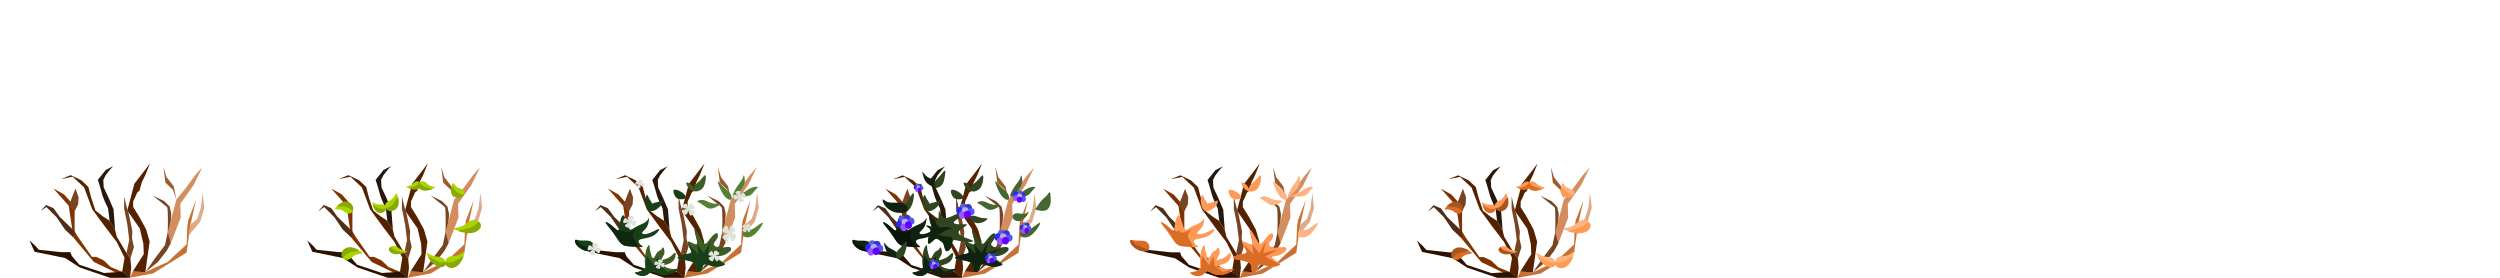 <svg xmlns="http://www.w3.org/2000/svg" width="2250" height="250" viewBox="0 0 2250 250"><path d="M117.026 249.92s-9.546-2.474-10.96-3.535c-1.414-1.06-21.567-10.607-21.567-10.607l-18.385-21.92-4.242-28.638-13.789-15.556 9.546 5.303 5.657 6.364 3.89 8.84v18.03l3.181 5.304 4.243 6.01 8.131 11.667h3.89l6.717 3.182 6.364 6.01 10.253 4.243z" fill="#803300"/><path d="M117.026 249.92l20.86-3.888 30.052-18.739 3.535-25.102 4.95-22.274-7.07 18.385-.708 5.303-.707 16.264-6.01 5.656-3.536 3.182-7.425 7.071-11.313 4.95-8.84 4.243-11.313-.707z" fill="#c87137"/><path d="M109.955 244.617l2.121-12.728-7.07-14.142-10.254-13.435-11.667-15.91-7.425-19.799-10.253-9.546-10.606 2.122 8.839-3.536 9.546 4.596 6.364 6.01 2.474 9.547 3.89 11.667 6.717 5.303 6.01 3.89 4.95 8.131 1.414 6.01 8.84 14.85 3.535 4.95.707 8.131-1.06 9.193z" fill="#520"/><path d="M130.815 244.97l8.839-12.727 8.838-11.667 2.475-11.668s.707-21.566-.707-22.627c-1.414-1.06-12.728-10.253-12.728-10.253l10.253 4.95 4.95 4.95 1.414 6.717-.707 9.9-.707 8.838.707 3.89.354 3.535-3.89 7.071-7.778 9.9zM67.175 190.17l3.182-6.364.354-6.364-2.829-7.778-6.01 15.556z" fill="#784421"/><path d="M66.114 213.858l-7.778-7.424-7.424-10.96-9.193-9.193-5.303 3.89 4.95-5.658 6.717 2.829 5.657 7.778L67.175 208.2z" fill="#502d16"/><path d="M98.641 198.655l-1.414-11.313s-3.889-7.071-5.657-13.789c-1.767-6.717-3.535-11.667-3.535-11.667l7.07-8.839 6.718-3.536-2.474 2.829-4.243 5.303-2.121 4.243.353 6.717 4.596 9.9 4.243 9.9 1.414 18.384z" fill="#28170b"/><path d="M153.796 218.808l8.839-22.981-.354-12.374 12.02-16.971 7.779-15.91-6.364 7.071-8.839 12.021-8.132 9.9-7.778 29.344z" fill="#d38d5f"/><path d="M119.501 244.264l9.9-15.557-.354-9.192-3.182-13.789-11.314-16.263 6.364-24.042 14.142-18.384-4.242 10.606-3.182 6.364-2.122 7.778s-2.12 1.061-2.474 2.475c-.354 1.414-3.182 7.071-3.182 7.071v4.95l5.303 8.485 6.364 11.668 3.182 10.96-3.89 27.577z" fill="#520"/><path d="M113.844 227.647l2.475-11.668-1.768-14.142-2.828-14.142v-10.96l2.121 8.839 2.122 7.071 3.181 15.556-.353 6.364 1.768 7.778-3.182 10.253z" fill="#784421"/><path d="M158.745 179.563l-3.182-8.838-6.717-6.364-1.768-14.142 2.829 9.192 6.364 8.132z" fill="#a05a2c"/><path d="M171.473 202.19l6.01-5.302 3.183-9.546 1.768-13.789 1.414 13.435-3.536 12.374-10.606 12.728z" fill="#deaa87"/><path d="M117.026 249.92l-17.324.354-27.93-9.546-13.082-8.485-27.577-5.657-4.596-10.253 4.95 4.596 3.535 3.89 20.152 2.12h8.132l1.414 3.536 6.718 7.778 22.274 7.425 16.263-1.06z" fill="#2b1100"/><path d="M367.026 249.92s-9.546-2.474-10.96-3.535c-1.415-1.06-21.567-10.607-21.567-10.607l-18.385-21.92-4.243-28.638-13.788-15.556 9.546 5.303 5.657 6.364 3.889 8.84v18.03l3.182 5.304 4.242 6.01 8.132 11.667h3.89l6.717 3.182 6.364 6.01 10.253 4.243z" fill="#803300"/><path d="M367.026 249.92l20.86-3.888 30.051-18.739 3.536-25.102 4.95-22.274-7.071 18.385-.708 5.303-.707 16.264-6.01 5.656-3.536 3.182-7.424 7.071-11.314 4.95-8.839 4.243-11.313-.707z" fill="#c87137"/><path d="M359.955 244.617l2.12-12.728-7.07-14.142-10.253-13.435-11.667-15.91-7.425-19.799-10.253-9.546-10.607 2.122 8.84-3.536 9.545 4.596 6.364 6.01 2.475 9.547 3.889 11.667 6.717 5.303 6.01 3.89 4.95 8.131 1.415 6.01 8.839 14.85 3.535 4.95.707 8.131-1.06 9.193z" fill="#520"/><path d="M380.814 244.97l8.84-12.727 8.838-11.667 2.475-11.668s.707-21.566-.707-22.627c-1.415-1.06-12.728-10.253-12.728-10.253l10.253 4.95 4.95 4.95 1.414 6.717-.707 9.9-.707 8.838.707 3.89.353 3.535-3.889 7.071-7.778 9.9z" fill="#784421"/><path d="M316.114 213.858l-7.778-7.424-7.425-10.96-9.192-9.193-5.303 3.89 4.95-5.658 6.717 2.829 5.657 7.778 13.435 13.081z" fill="#502d16"/><path d="M348.64 198.655l-1.413-11.313s-3.89-7.071-5.657-13.789c-1.768-6.717-3.536-11.667-3.536-11.667l7.071-8.839 6.718-3.536-2.475 2.829-4.243 5.303-2.121 4.243.354 6.717 4.596 9.9 4.242 9.9 1.415 18.384z" fill="#28170b"/><path d="M403.795 218.808l8.84-22.981-.354-12.374 12.02-16.971 7.778-15.91-6.363 7.071-8.84 12.021-8.131 9.9-7.778 29.344z" fill="#d38d5f"/><path d="M369.5 244.264l9.9-15.557-.354-9.192-3.181-13.789-11.314-16.263 6.364-24.042 14.142-18.384-4.243 10.606-3.182 6.364-2.121 7.778s-2.121 1.061-2.475 2.475c-.353 1.414-3.182 7.071-3.182 7.071v4.95l5.303 8.485 6.364 11.668 3.182 10.96-3.889 27.577z" fill="#520"/><path d="M363.844 227.647l2.475-11.668-1.768-14.142-2.829-14.142v-10.96l2.122 8.839 2.121 7.071 3.182 15.556-.354 6.364 1.768 7.778-3.182 10.253z" fill="#784421"/><path d="M408.745 179.563l-3.182-8.838-6.718-6.364-1.767-14.142 2.828 9.192 6.364 8.132z" fill="#a05a2c"/><path d="M421.473 202.19l6.01-5.302 3.182-9.546 1.768-13.789 1.414 13.435-3.535 12.374-10.607 12.728z" fill="#deaa87"/><path d="M367.026 249.92l-17.324.354-27.931-9.546-13.082-8.485-27.577-5.657-4.596-10.253 4.95 4.596 3.535 3.89 20.153 2.12h8.132l1.414 3.536 6.717 7.778 22.274 7.425 16.264-1.06z" fill="#2b1100"/><path d="M616.04 249.983s-9.546-2.475-10.96-3.536c-1.414-1.06-21.567-10.606-21.567-10.606l-18.384-21.92-4.243-28.638-13.789-15.557 9.546 5.304 5.657 6.363 3.89 8.84v18.03l3.181 5.304 4.243 6.01 8.132 11.668h3.889l6.717 3.181 6.364 6.01 10.253 4.244z" fill="#803300"/><path d="M616.04 249.983l20.86-3.89 30.052-18.738 3.536-25.102 4.95-22.274-7.072 18.385-.707 5.303-.707 16.264-6.01 5.657-3.536 3.182-7.425 7.07-11.313 4.95-8.84 4.243-11.313-.707z" fill="#c87137"/><path d="M608.97 244.68l2.12-12.728-7.07-14.143-10.254-13.435-11.667-15.91-7.424-19.798-10.254-9.546-10.606 2.12 8.839-3.535 9.546 4.597 6.364 6.01 2.475 9.546 3.889 11.667 6.717 5.304 6.01 3.889 4.95 8.131 1.414 6.01 8.84 14.85 3.535 4.95.707 8.131-1.06 9.193z" fill="#520"/><path d="M629.829 245.033l8.839-12.728 8.839-11.667 2.474-11.667s.708-21.567-.707-22.628c-1.414-1.06-12.728-10.253-12.728-10.253l10.253 4.95 4.95 4.95 1.414 6.717-.707 9.9-.707 8.839.707 3.889.354 3.535-3.89 7.071-7.777 9.9zM566.19 190.232l3.181-6.364.354-6.364-2.829-7.778-6.01 15.557z" fill="#784421"/><path d="M565.129 213.92l-7.779-7.424-7.424-10.96-9.193-9.193-5.303 3.89 4.95-5.658 6.717 2.829 5.657 7.778 13.435 13.082z" fill="#502d16"/><path d="M597.656 198.718l-1.415-11.314s-3.889-7.071-5.657-13.789c-1.767-6.717-3.535-11.667-3.535-11.667l7.071-8.839 6.717-3.535-2.474 2.828-4.243 5.303-2.121 4.243.353 6.718 4.596 9.9 4.243 9.899 1.414 18.384z" fill="#28170b"/><path d="M652.81 218.87l8.839-22.98-.354-12.375 12.02-16.97 7.78-15.91-6.365 7.07-8.839 12.021-8.131 9.9-7.779 29.345z" fill="#d38d5f"/><path d="M618.515 244.326l9.9-15.556-.354-9.193-3.182-13.788-11.314-16.264 6.364-24.041 14.143-18.385-4.243 10.606-3.182 6.364-2.121 7.779s-2.122 1.06-2.475 2.474c-.354 1.415-3.182 7.071-3.182 7.071v4.95l5.303 8.486 6.364 11.667 3.182 10.96-3.89 27.577z" fill="#520"/><path d="M612.858 227.709l2.475-11.667-1.768-14.142-2.828-14.143v-10.96l2.121 8.84 2.122 7.07 3.182 15.557-.354 6.363 1.768 7.779-3.182 10.253z" fill="#784421"/><path d="M657.76 179.626l-3.182-8.84-6.718-6.363-1.768-14.142 2.829 9.192 6.364 8.132z" fill="#a05a2c"/><path d="M670.488 202.253l6.01-5.303 3.182-9.546 1.768-13.789 1.414 13.435-3.536 12.375-10.606 12.728z" fill="#deaa87"/><path d="M616.04 249.983l-17.324.353-27.93-9.546-13.082-8.485-27.577-5.657-4.596-10.253 4.95 4.596 3.535 3.89 20.152 2.12h8.132l1.414 3.536 6.718 7.779 22.274 7.424 16.263-1.06z" fill="#2b1100"/><path d="M865.748 250.07s-9.546-2.475-10.96-3.536c-1.414-1.06-21.567-10.606-21.567-10.606l-18.384-21.92-4.243-28.638-13.789-15.557 9.546 5.304 5.657 6.364 3.89 8.838v18.032l3.181 5.303 4.243 6.01 8.132 11.668h3.889l6.717 3.182 6.364 6.01 10.253 4.243z" fill="#803300"/><path d="M865.748 250.07l20.86-3.89 30.052-18.738 3.536-25.102 4.95-22.274-7.072 18.385-.707 5.303-.707 16.264-6.01 5.657-3.536 3.182-7.425 7.07-11.313 4.95-8.84 4.243-11.313-.707z" fill="#c87137"/><path d="M858.677 244.767l2.122-12.728-7.072-14.142-10.253-13.436-11.667-15.91-7.424-19.798-10.254-9.546-10.606 2.121 8.839-3.536 9.546 4.597 6.364 6.01 2.474 9.546 3.89 11.667 6.717 5.304 6.01 3.889 4.95 8.131 1.414 6.01 8.84 14.85 3.535 4.95.707 8.131-1.06 9.193z" fill="#520"/><path d="M879.537 245.12l8.839-12.728 8.839-11.667 2.474-11.667s.708-21.567-.707-22.628c-1.414-1.06-12.728-10.253-12.728-10.253l10.253 4.95 4.95 4.95 1.414 6.717-.707 9.9-.707 8.839.707 3.889.354 3.535-3.89 7.071-7.777 9.9zM815.897 190.32l3.182-6.365.354-6.364-2.829-7.778-6.01 15.557z" fill="#784421"/><path d="M814.837 214.007l-7.779-7.424-7.424-10.96-9.193-9.193-5.303 3.89 4.95-5.658 6.717 2.829 5.657 7.778 13.435 13.082z" fill="#502d16"/><path d="M847.364 198.805l-1.415-11.314s-3.889-7.071-5.657-13.789c-1.767-6.717-3.535-11.667-3.535-11.667l7.071-8.839 6.717-3.535-2.474 2.828-4.243 5.303-2.121 4.243.353 6.718 4.596 9.9 4.243 9.899 1.414 18.384z" fill="#28170b"/><path d="M902.518 218.957l8.839-22.98-.354-12.375 12.02-16.97 7.78-15.91-6.365 7.07-8.839 12.021-8.131 9.9-7.779 29.345z" fill="#d38d5f"/><path d="M868.223 244.413l9.9-15.556-.354-9.193-3.182-13.788-11.314-16.264 6.364-24.041 14.143-18.385-4.243 10.606-3.182 6.364-2.121 7.779s-2.122 1.06-2.475 2.474c-.354 1.415-3.182 7.072-3.182 7.072v4.95l5.303 8.485 6.364 11.667 3.182 10.96-3.89 27.577z" fill="#520"/><path d="M862.566 227.796l2.475-11.667-1.768-14.142-2.828-14.143v-10.96l2.121 8.84 2.122 7.07 3.182 15.557-.354 6.364 1.768 7.778-3.182 10.253z" fill="#784421"/><path d="M907.468 179.713l-3.182-8.84-6.718-6.363-1.768-14.142 2.829 9.192 6.364 8.132z" fill="#a05a2c"/><path d="M920.196 202.34l6.01-5.303 3.182-9.546 1.768-13.789 1.414 13.435-3.536 12.375-10.606 12.728z" fill="#deaa87"/><path d="M865.748 250.07l-17.324.353-27.93-9.546-13.082-8.485-27.577-5.657-4.596-10.253 4.95 4.596 3.535 3.89 20.152 2.12h8.132l1.414 3.536 6.718 7.779 22.274 7.424 16.263-1.06z" fill="#2b1100"/><path d="M1115.748 250.07s-9.546-2.475-10.96-3.536c-1.414-1.06-21.567-10.606-21.567-10.606l-18.384-21.92-4.243-28.638-13.789-15.557 9.546 5.304 5.657 6.364 3.89 8.838v18.032l3.181 5.303 4.243 6.01 8.132 11.668h3.889l6.717 3.182 6.364 6.01 10.253 4.243z" fill="#803300"/><path d="M1115.748 250.07l20.86-3.89 30.052-18.738 3.535-25.102 4.95-22.274-7.07 18.385-.708 5.303-.707 16.264-6.01 5.657-3.536 3.182-7.425 7.07-11.313 4.95-8.84 4.243-11.313-.707z" fill="#c87137"/><path d="M1108.677 244.767l2.122-12.728-7.071-14.142-10.254-13.436-11.667-15.91-7.424-19.798-10.253-9.546-10.607 2.121 8.839-3.536 9.546 4.597 6.364 6.01 2.475 9.546 3.889 11.667 6.717 5.304 6.01 3.889 4.95 8.131 1.414 6.01 8.84 14.85 3.535 4.95.707 8.131-1.06 9.193z" fill="#520"/><path d="M1129.537 245.12l8.839-12.728 8.839-11.667 2.474-11.667s.707-21.567-.707-22.628c-1.414-1.06-12.728-10.253-12.728-10.253l10.253 4.95 4.95 4.95 1.414 6.717-.707 9.9-.707 8.839.707 3.889.354 3.535-3.89 7.071-7.777 9.9zM1065.897 190.32l3.182-6.365.354-6.364-2.829-7.778-6.01 15.557z" fill="#784421"/><path d="M1064.837 214.007l-7.779-7.424-7.424-10.96-9.193-9.193-5.303 3.89 4.95-5.658 6.717 2.829 5.657 7.778 13.435 13.082z" fill="#502d16"/><path d="M1097.363 198.805l-1.414-11.314s-3.889-7.071-5.657-13.789c-1.767-6.717-3.535-11.667-3.535-11.667l7.071-8.839 6.718-3.535-2.475 2.828-4.243 5.303-2.121 4.243.353 6.718 4.596 9.9 4.243 9.899 1.414 18.384z" fill="#28170b"/><path d="M1152.518 218.957l8.839-22.98-.354-12.375 12.02-16.97 7.78-15.91-6.365 7.07-8.839 12.021-8.131 9.9-7.779 29.345z" fill="#d38d5f"/><path d="M1118.223 244.413l9.9-15.556-.354-9.193-3.182-13.788-11.314-16.264 6.364-24.041 14.143-18.385-4.243 10.606-3.182 6.364-2.121 7.779s-2.122 1.06-2.475 2.474c-.354 1.415-3.182 7.072-3.182 7.072v4.95l5.303 8.485 6.364 11.667 3.182 10.96-3.89 27.577z" fill="#520"/><path d="M1112.566 227.796l2.475-11.667-1.768-14.142-2.828-14.143v-10.96l2.121 8.84 2.122 7.07 3.182 15.557-.354 6.364 1.768 7.778-3.182 10.253z" fill="#784421"/><path d="M1157.468 179.713l-3.182-8.84-6.718-6.363-1.768-14.142 2.829 9.192 6.364 8.132z" fill="#a05a2c"/><path d="M1170.196 202.34l6.01-5.303 3.182-9.546 1.768-13.789 1.414 13.435-3.536 12.375-10.606 12.728z" fill="#deaa87"/><path d="M1115.748 250.07l-17.324.353-27.93-9.546-13.082-8.485-27.577-5.657-4.596-10.253 4.95 4.596 3.535 3.89 20.152 2.12h8.132l1.414 3.536 6.718 7.779 22.274 7.424 16.263-1.06z" fill="#2b1100"/><path d="M1365.749 250.07s-9.546-2.475-10.96-3.536c-1.415-1.06-21.567-10.606-21.567-10.606l-18.385-21.92-4.243-28.638-13.788-15.557 9.546 5.304 5.657 6.364 3.889 8.838v18.032l3.182 5.303 4.242 6.01 8.132 11.668h3.89l6.717 3.182 6.364 6.01 10.253 4.243z" fill="#803300"/><path d="M1365.749 250.07l20.86-3.89 30.051-18.738 3.536-25.102 4.95-22.274-7.071 18.385-.707 5.303-.708 16.264-6.01 5.657-3.536 3.182-7.424 7.07-11.314 4.95-8.839 4.243-11.313-.707z" fill="#c87137"/><path d="M1358.678 244.767l2.12-12.728-7.07-14.142-10.253-13.436-11.667-15.91-7.425-19.798-10.253-9.546-10.607 2.121 8.84-3.536 9.545 4.597 6.364 6.01 2.475 9.546 3.889 11.667 6.718 5.304 6.01 3.889 4.95 8.131 1.414 6.01 8.839 14.85 3.535 4.95.707 8.131-1.06 9.193z" fill="#520"/><path d="M1379.537 245.12l8.84-12.728 8.838-11.667 2.475-11.667s.707-21.567-.707-22.628c-1.415-1.06-12.728-10.253-12.728-10.253l10.253 4.95 4.95 4.95 1.414 6.717-.707 9.9-.707 8.839.707 3.889.353 3.535-3.889 7.071-7.778 9.9zM1315.898 190.32l3.182-6.365.353-6.364-2.828-7.778-6.01 15.557z" fill="#784421"/><path d="M1314.837 214.007l-7.778-7.424-7.425-10.96-9.192-9.193-5.303 3.89 4.95-5.658 6.717 2.829 5.657 7.778 13.435 13.082z" fill="#502d16"/><path d="M1347.364 198.805l-1.414-11.314s-3.89-7.071-5.657-13.789c-1.768-6.717-3.536-11.667-3.536-11.667l7.071-8.839 6.718-3.535-2.475 2.828-4.243 5.303-2.121 4.243.354 6.718 4.596 9.9 4.242 9.899 1.415 18.384z" fill="#28170b"/><path d="M1402.518 218.957l8.84-22.98-.355-12.375 12.021-16.97 7.779-15.91-6.364 7.07-8.84 12.021-8.131 9.9-7.778 29.345z" fill="#d38d5f"/><path d="M1368.224 244.413l9.9-15.556-.355-9.193-3.181-13.788-11.314-16.264 6.364-24.041 14.142-18.385-4.243 10.606-3.182 6.364-2.121 7.779s-2.121 1.06-2.475 2.474c-.353 1.415-3.182 7.072-3.182 7.072v4.95l5.303 8.485 6.364 11.667 3.182 10.96-3.889 27.577z" fill="#520"/><path d="M1362.567 227.796l2.475-11.667-1.768-14.142-2.829-14.143v-10.96l2.122 8.84 2.121 7.07 3.182 15.557-.354 6.364 1.768 7.778-3.182 10.253z" fill="#784421"/><path d="M1407.468 179.713l-3.182-8.84-6.718-6.363-1.767-14.142 2.828 9.192 6.364 8.132z" fill="#a05a2c"/><path d="M1420.196 202.34l6.01-5.303 3.182-9.546 1.768-13.789 1.414 13.435-3.535 12.375-10.607 12.728z" fill="#deaa87"/><path d="M1365.749 250.07l-17.324.353-27.931-9.546-13.082-8.485-27.577-5.657-4.596-10.253 4.95 4.596 3.535 3.89 20.153 2.12h8.132l1.414 3.536 6.717 7.779 22.274 7.424 16.264-1.06z" fill="#2b1100"/><g><path d="M844.23 211.43c-.16.793-3.013-1.532-5.075-5.866-2.061-4.334-3.33-10.676-3.17-12.737.158-2.06 1.744.159 3.118 2.22 1.374 2.061 2.536 3.964 3.54 4.016 1.004.053 1.85-1.744 2.114-4.228.264-2.484-.053-5.655.423-5.179s1.744 4.598 3.964 5.972c2.22 1.373 5.39-.001 9.143-1.798 3.752-1.797 8.086-4.017 9.301-3.752 1.216.264-.687 3.013-3.17 5.126-2.484 2.114-5.55 3.594-6.025 4.704-.475 1.11 1.639 1.85 4.863 1.956 3.223.105 7.557-.423 7.028.58-.528 1.005-5.92 3.542-7.24 5.709-1.32 2.167 1.427 3.964 4.968 5.444s7.875 2.642 7.77 3.435c-.107.792-4.652 1.215-8.668.634-4.017-.581-7.505-2.166-9.038-1.426-1.533.74-1.11 3.805-2.062 6.236-.951 2.43-3.277 4.227-4.545 3.382-1.268-.845-1.48-4.333-2.378-6.342-.898-2.008-2.483-2.537-3.699-3.382-1.216-.845-2.061-2.008-3.753-1.004-1.692 1.003-4.228 4.174-5.497 4.228-1.268.053-1.268-3.012-.476-5.761.793-2.749 2.379-5.18 1.692-6.924-.686-1.744-3.646-2.8-3.699-3.33-.053-.528 2.801-.528 5.497 1.428 2.695 1.956 5.232 5.867 5.073 6.66z" fill="#2f4620"/><path d="M836.5 192.013c-.278-.057-.467.17-.517.814-.146 1.896.925 7.399 2.701 11.645-2.546-1.633-5.075-1.627-5.025-1.13.053.53 3.013 1.587 3.7 3.33.686 1.745-.9 4.176-1.692 6.925-.793 2.748-.794 5.814.474 5.761 1.269-.053 3.807-3.225 5.498-4.228 1.692-1.004 2.537.158 3.752 1.004 1.216.845 2.802 1.374 3.7 3.382.898 2.01 1.108 5.497 2.377 6.342 1.268.845 3.595-.952 4.546-3.383.77-1.965.64-4.343 1.373-5.574l-.634-3.304-12.524-2.167 8.084-4.494 5.074-1.267-5.074-1.586-6.658.635-3.172-3.489-.469-2.425c-.854-.583-1.814-2.11-2.912-3.756-.944-1.417-1.989-2.911-2.601-3.035z" fill="#102310"/><path d="M430.312 199.362c-1.644-1.355-4.672-1.709-7.182-.59-2.51 1.12-4.5 3.713-7.744 5.01-3.245 1.296-7.744 1.296-6.749 2.298.995 1.001 7.485 3.005 12.373 3.064 4.889.058 8.177-1.827 9.69-3.948 1.515-2.12 1.255-4.478-.388-5.834z" fill="#aad400"/><path d="M430.312 199.362c-1.544 2.686-4.026 4.522-8.213 5.788-3.154.953-7.262 1.59-9.668 2.85 2.58.887 6.482 1.775 9.715 1.814 4.888.058 8.177-1.827 9.691-3.948 1.514-2.12 1.255-4.478-.389-5.834-.325-.268-.717-.483-1.136-.67z" fill="#8a0"/><path d="M351.665 222.14c1.12-.865 3.182-1.09 4.892-.377 1.709.714 3.064 2.368 5.274 3.194 2.21.827 5.274.827 4.597 1.466-.678.639-5.098 1.916-8.428 1.953-3.33.038-5.569-1.164-6.6-2.517-1.031-1.352-.854-2.855.265-3.72z" fill="#aad400"/><path d="M351.665 222.14c1.052 1.712 2.742 2.883 5.594 3.69 2.148.608 4.946 1.014 6.585 1.817-1.758.566-4.415 1.132-6.617 1.157-3.33.037-5.57-1.165-6.6-2.517-1.032-1.353-.856-2.856.264-3.72.222-.172.488-.309.774-.428z" fill="#8a0"/><path d="M308.69 232.243c1.065 1.494 3.307 2.114 5.349 1.224 2.042-.89 3.883-3.291 6.503-4.291 2.62-1 6.02-.601 5.398-1.686-.621-1.084-5.264-3.653-8.95-4.145-3.685-.493-6.415 1.09-7.835 3.064s-1.531 4.34-.466 5.834z" fill="#aad400"/><path d="M308.69 232.243c1.516-2.533 3.63-4.138 6.958-5.024 2.507-.668 5.694-.937 7.676-1.974-1.835-1.112-4.667-2.341-7.104-2.667-3.686-.493-6.416 1.09-7.836 3.063-1.42 1.974-1.532 4.341-.466 5.835.21.296.479.545.771.767z" fill="#8a0"/><path d="M377.632 164.007c-.9-.864-2.556-1.09-3.93-.376-1.373.714-2.462 2.367-4.237 3.194-1.775.826-4.237.826-3.692 1.465.544.64 4.095 1.917 6.77 1.954 2.674.038 4.473-1.165 5.302-2.517.829-1.352.687-2.855-.213-3.72z" fill="#aad400"/><path d="M377.632 164.007c-.845 1.712-2.203 2.883-4.494 3.69-1.725.608-3.973 1.015-5.29 1.817 1.413.566 3.547 1.133 5.316 1.157 2.675.038 4.474-1.164 5.303-2.517.828-1.352.687-2.855-.213-3.72a2.637 2.637 0 00-.622-.427z" fill="#8a0"/><path d="M377.632 164.007c1.05-.987 2.984-1.245 4.587-.43 1.602.816 2.873 2.704 4.945 3.648s4.945.944 4.31 1.674c-.636.73-4.78 2.188-7.902 2.231-3.121.043-5.221-1.33-6.188-2.875-.967-1.544-.801-3.26.248-4.248z" fill="#aad400"/><path d="M377.632 164.007c.986 1.956 2.571 3.293 5.245 4.215 2.014.694 4.637 1.158 6.174 2.075-1.649.646-4.14 1.293-6.204 1.321-3.122.043-5.222-1.33-6.189-2.874-.967-1.545-.801-3.262.248-4.249a3.08 3.08 0 01.726-.488z" fill="#8a0"/><path d="M400.967 235.778c-.202-1.662-1.835-3.514-4.019-4.253-2.184-.738-4.918-.361-7.652-1.401s-5.469-3.496-5.453-2.387c.015 1.108 2.782 5.781 5.718 8.483 2.937 2.701 6.044 3.432 8.212 3.062 2.167-.37 3.396-1.841 3.194-3.504z" fill="#aad400"/><path d="M400.967 235.778c-2.518.673-5.106.354-8.395-1.218-2.478-1.183-5.35-3.066-7.552-3.67 1.047 1.91 2.896 4.541 4.838 6.328 2.936 2.701 6.044 3.433 8.211 3.063 2.168-.37 3.397-1.842 3.195-3.504a3.646 3.646 0 00-.297-.999z" fill="#8a0"/><path d="M400.967 235.778c-.09-1.92 1.333-4.023 3.56-4.817 2.229-.795 5.26-.281 8.028-1.41 2.767-1.128 5.272-3.899 5.461-2.614.19 1.285-1.938 6.624-4.615 9.674-2.678 3.05-5.907 3.81-8.324 3.32-2.416-.49-4.02-2.231-4.11-4.153z" fill="#aad400"/><path d="M400.967 235.778c2.851.85 5.595.554 8.865-1.176 2.463-1.302 5.223-3.404 7.496-4.042-.778 2.185-2.292 5.183-4.063 7.2-2.678 3.049-5.907 3.81-8.323 3.32-2.416-.49-4.02-2.23-4.111-4.152-.018-.38.04-.766.136-1.15z" fill="#8a0"/><path d="M347.227 187.342c.16-1.391-.779-2.795-2.367-3.194-1.59-.4-3.828.204-5.795-.394-1.966-.599-3.661-2.4-3.862-1.46-.2.94 1.094 4.62 2.902 6.61 1.807 1.988 4.129 2.286 5.918 1.746 1.788-.54 3.044-1.918 3.204-3.308z" fill="#aad400"/><path d="M347.227 187.342c-2.124.833-4.114.831-6.418-.161-1.736-.748-3.65-2.048-5.28-2.33.463 1.512 1.423 3.554 2.619 4.87 1.808 1.988 4.13 2.286 5.918 1.746 1.788-.54 3.045-1.917 3.204-3.308a2.694 2.694 0 00-.043-.817z" fill="#8a0"/><path d="M347.227 187.342c-1.085-1.389-.988-3.49.472-4.931 1.46-1.44 4.284-2.22 6.024-4.113 1.74-1.895 2.397-4.905 3.23-4.025.834.88 1.844 5.648 1.188 8.93-.656 3.284-2.978 5.081-5.272 5.642-2.293.561-4.558-.115-5.642-1.503z" fill="#aad400"/><path d="M347.227 187.342c2.849-.461 5.005-1.73 6.853-4.261 1.392-1.907 2.614-4.52 4.195-5.861.49 1.916.789 4.715.355 6.886-.657 3.283-2.979 5.082-5.272 5.643-2.293.56-4.558-.115-5.643-1.504a3.39 3.39 0 01-.488-.903z" fill="#8a0"/><path d="M417.541 175.13c1.025-1.312.856-3.115-.637-4.206-1.494-1.092-4.312-1.47-6.097-2.924-1.785-1.454-2.539-3.983-3.332-3.138-.794.846-1.627 5.066-.865 7.83.762 2.765 3.12 4.075 5.405 4.321 2.287.246 4.502-.573 5.526-1.884z" fill="#aad400"/><path d="M417.541 175.13c-2.832-.102-5.007-.973-6.921-2.966-1.442-1.5-2.74-3.628-4.35-4.621-.418 1.704-.616 4.15-.112 5.979.762 2.765 3.12 4.075 5.405 4.321 2.287.246 4.502-.572 5.527-1.883.202-.26.343-.542.451-.83z" fill="#8a0"/><path d="M317.175 190.17c-.658 1.606-2.474 2.507-4.376 1.897-1.903-.609-3.89-2.728-6.307-3.37-2.416-.642-5.261.192-4.914-.954.348-1.146 3.888-4.272 6.963-5.234 3.074-.963 5.684.237 7.238 1.991 1.555 1.754 2.054 4.064 1.396 5.67z" fill="#aad400"/><path d="M317.175 190.17c-1.732-2.29-3.818-3.592-6.822-4.03-2.263-.33-5.04-.18-6.916-.942 1.383-1.33 3.6-2.906 5.633-3.543 3.075-.963 5.685.237 7.24 1.991 1.554 1.754 2.053 4.065 1.395 5.67-.13.318-.318.598-.53.854z" fill="#8a0"/><path d="M627.176 219.576c1.002-1.12-.648-5.833-1.473-8.897-.825-3.065-.825-4.479 0-3.89.825.59 2.475 3.183 4.066 6.011 1.59 2.829 3.123 5.893 4.478 6.422 1.355.53 2.533-1.473 4.419-3.89 1.886-2.415 4.478-5.244 6.01-5.479 1.533-.235 2.004 2.122 1.002 4.302-1.001 2.18-3.476 4.183-3.299 5.774.177 1.591 3.006 2.77 5.893 2.887 2.887.118 5.833-.825 7.719-.589 1.886.237 2.71 1.651 1.473 3.36-1.238 1.707-4.538 3.71-7.484 4.477-2.945.766-5.538.295-5.243 1.18.294.883 3.476 3.122 5.539 4.478 2.062 1.355 3.005 1.826 1.65 2.65-1.356.825-5.01 2.004-8.722 1.533-3.712-.471-7.483-2.592-9.251-2.003-1.769.59-1.533 3.89-2.711 5.598-1.178 1.708-3.77 1.826-4.36.117-.59-1.708.824-5.244-2.652-7.307-3.476-2.062-11.844-2.651-13.847-3.771-2.004-1.12 2.356-2.77 5.774-3.536s5.893-.648 6.01-2.18c.119-1.53-2.12-4.713-3.064-6.834-.943-2.122-.59-3.183 1.415-2.475 2.004.707 5.657 3.182 6.658 2.062z" fill="#3d5d24"/><path d="M584.928 189.525c-1.296.118-2.593-2.12-3.3-4.537-.708-2.416-.825-5.008-.53-6.836.294-1.827 1-2.887 1.472-2.71.472.177.708 1.591 1.71 3.3 1.002 1.709 2.77 3.712 3.005 5.951.235 2.24-1.061 4.714-2.357 4.832z" fill="#183f18"/><path d="M584.928 189.525c1.083 1.05 3.668.281 5.84-1.058 2.172-1.34 3.93-3.25 4.83-4.876.901-1.626.945-2.966.41-3.178-.534-.212-1.646.704-3.63 1.28-1.985.577-4.842.815-6.478 2.366-1.637 1.552-2.055 4.417-.972 5.466zM534.016 224.88c-1.438 1.807-5.102 1.59-8.228.447-3.127-1.143-5.715-3.213-7.087-5.169-1.372-1.956-1.528-3.796-.797-4.264.732-.467 2.348.436 5.16.585 2.81.148 6.816-.457 9.21 1.155 2.394 1.612 3.18 5.44 1.742 7.247z" fill="#183f18"/><path d="M580.862 239.973c-.21-.979-.628-2.938-.551-5.981.076-3.044.647-7.17 1.525-9.8.877-2.63 2.06-3.763 2.513-3.632.453.13.176 1.522.49 3.635.313 2.113 1.216 4.947 1.683 6.737.468 1.789.5 2.534.92 2.348.421-.187 1.232-1.303 1.994-2.677.763-1.375 1.477-3.01 2.482-3.948 1.005-.938 2.3-1.18 3.16-2.036.858-.856 1.28-2.329 1.798-1.996.518.333 1.131 2.47 1.161 4.073.03 1.602-.522 2.67-1.251 3.931-.73 1.262-1.639 2.718-1.542 3.236.097.518 1.198.098 2.761-.434 1.563-.533 3.587-1.178 5.393-2.56 1.807-1.381 3.396-3.5 4.165-3.401.769.098.717 2.413.019 4.419-.699 2.006-2.045 3.704-4.417 4.923-2.373 1.22-5.773 1.96-6.89 2.436-1.118.477.047.689 2.03 1.258 1.982.569 4.782 1.495 7.193 1.635 2.412.14 4.436-.505 4.75-.108.316.397-1.078 1.837-3.321 3.032-2.244 1.195-5.337 2.146-8.202 2.305-2.865.158-5.503-.476-7.444-1.4-1.942-.926-3.187-2.141-4.264-2.021-1.077.12-1.986 1.576-3.54 2.723-1.556 1.147-3.758 1.986-6.291 1.627-2.533-.359-5.396-1.916-5.614-2.653-.218-.737 2.21-.653 4.234-1.298s3.644-2.02 4.455-2.707c.81-.687.81-.687.601-1.666z" fill="#3d5d24"/><path d="M657.76 179.626c-1.296.648-4.243-.767-6.836-4.597-2.593-3.83-4.832-10.075-4.89-11.607-.06-1.533 2.062 1.65 4.478 4.124 2.416 2.475 5.127 4.243 6.658 6.482 1.532 2.24 1.885 4.95.59 5.598zM660.018 176.719c-1.237.177-.216-2.554 1.001-4.92 1.218-2.368 2.632-4.372 3.988-6.198 1.355-1.827 2.651-3.477 3.358-5.068.708-1.59.825-3.122 1.18-2.65.353.471.942 2.946.765 5.361-.177 2.416-1.12 4.773-3.339 7.493-2.22 2.72-5.715 5.805-6.953 5.982z" fill="#558232"/><path d="M660.018 176.719c3.097-.937 6.194-1.874 8.803-3.285 2.609-1.41 4.73-3.296 7.205-4.357 2.476-1.06 5.304-1.296 5.834-.825.53.472-1.238 1.65-2.593 3.3-1.356 1.65-2.299 3.772-5.437 4.711-3.14.94-8.475.698-13.812.456M647.67 183.982c.06-.825-3.516-.373-6.54-1.03-3.026-.658-5.5-2.426-7.917-2.898-2.416-.472-4.773.353-5.42.884-.649.53.412.766 1.944 1.65 1.532.884 3.535 2.416 5.362 3.595 1.827 1.178 3.477 2.003 6.148 1.364 2.67-.638 6.364-2.74 6.423-3.565z" fill="#558232"/><path d="M624.526 171.848c-.471.824-2.593-.354-4.302-2.18-1.71-1.827-3.005-4.302-2.534-5.127.472-.826 2.711 0 4.42 1.826 1.708 1.827 2.887 4.656 2.416 5.48z" fill="#3d5d24"/><path d="M624.526 171.848c-1.12-1.002-.217-3.634 1-5.304 1.219-1.67 2.75-2.377 4.518-4.204 1.768-1.826 3.771-4.773 4.655-4.596.884.178.648 3.477 0 6.306-.648 2.828-1.709 5.185-3.81 6.677-2.101 1.493-5.243 2.122-6.363 1.12z" fill="#3d5d24"/><path d="M617.16 178.093c-.648 1.296-3.948 1.532-6.07 1.06-2.12-.47-3.064-1.648-3.948-3.416-.884-1.768-1.709-4.125-.589-4.832 1.12-.708 4.184.235 6.718 1.885s4.537 4.007 3.889 5.303z" fill="#183f18"/><path d="M668.72 212.153c-.93-1.344-.074-3.54.933-4.529 1.008-.988 2.164-.768 3.435-.628s2.657.2 5.436-1.549c2.779-1.748 6.952-5.305 7.794-5.03.84.275-1.65 4.382-4.079 7.364-2.428 2.982-4.793 4.839-7.333 5.522-2.54.683-5.256.193-6.186-1.15z" fill="#558232"/><path d="M562.241 221.082c-1.827-.53-3.359-1.59-5.009-3.712-1.65-2.121-3.418-5.303-6.01-8.78-2.593-3.477-6.01-7.248-6.305-8.367-.295-1.12 2.534.412 4.95 2.298 2.416 1.885 4.419 4.125 5.597 4.714 1.178.589 1.531-.472 1.767-2.004s.354-3.535.943-6.07c.59-2.533 1.65-5.597 2.77-5.42 1.12.177 2.298 3.595 3.24 6.659.944 3.064 1.65 5.774 2.888 6.245 1.237.47 3.005-1.297 5.775-2.77 2.77-1.473 6.541-2.652 8.662-4.42 2.12-1.766 2.592-4.123 2.651-3.298.06.825-.294 4.832-1.708 7.6-1.415 2.77-3.89 4.302-4.478 5.363-.589 1.06.707 1.65 2.475 1.59 1.767-.059 4.007-.766 6.717-2.062 2.71-1.297 5.892-3.182 6.187-2.357.294.825-2.299 4.36-6.246 6.246-3.948 1.886-9.25 2.121-11.313 3.183-2.063 1.061-.884 2.947.53 4.302 1.415 1.355 3.065 2.18 1.768 2.356-1.296.177-5.539-.295-8.721-.53-3.182-.236-5.303-.236-7.13-.766z" fill="#183f18"/><path d="M545.59 199.965c-.26-.016-.383.099-.31.378.295 1.12 3.712 4.89 6.305 8.368 2.592 3.476 4.361 6.66 6.012 8.78 1.538 1.979 2.976 3.027 4.644 3.59.303.059.588.123.895.18.758.143 1.524.274 2.289.409 1.214.109 2.603.172 4.31.298.909.068 1.905.156 2.893.24.533-.13.902-.355 1.027-.71.56-1.59-3.566-5.715-4.215-8.721-.648-3.006 2.18-4.89 2.77-5.539.59-.648-1.061-.059-3.065.707-2.003.766-4.359 1.709-5.773 1.238-1.414-.47-1.886-2.357-2.357-2.299-.472.06-.945 2.064-2.24 1.18-.397-.27-.89-.862-1.425-1.568-.257.846-.675 1.283-1.523.86-1.178-.59-3.182-2.828-5.598-4.714-1.812-1.414-3.854-2.63-4.638-2.677z" fill="#0f260f"/><path d="M582.098 230.073l-1.236 9.9c.21.98.209.98-.602 1.666-.81.687-2.43 2.06-4.455 2.705-2.023.646-4.452.562-4.234 1.3.218.736 3.08 2.295 5.613 2.654 2.533.358 4.736-.482 6.291-1.63 1.555-1.146 2.464-2.602 3.541-2.722 1.078-.12 2.322 1.097 4.264 2.022 1.941.924 4.58 1.559 7.445 1.4 2.865-.159 5.958-1.11 8.201-2.305 2.244-1.195 3.638-2.636 3.323-3.033-.083-.105-.3-.132-.596-.125l-8.816 2.664-7.424-5.656-1.06-8.487-3.891 8.133zM639.727 216.748l-6.01 10.961-6.54-8.133 1.238 9.194-9.715-9.952c.08.344.207.728.404 1.17.943 2.122 3.182 5.305 3.065 6.836-.118 1.532-2.594 1.414-6.012 2.18-3.418.766-7.777 2.415-5.774 3.535 2.004 1.12 10.37 1.709 13.846 3.772 3.476 2.062 2.063 5.598 2.652 7.306.59 1.709 3.184 1.591 4.362-.117s.942-5.008 2.71-5.598c1.769-.59 5.539 1.531 9.25 2.002 3.713.471 7.366-.706 8.721-1.53.323-.197.508-.373.586-.546l-13.49-6.937 12.022-6.719-13.79 3.537z" fill="#183f18"/><path d="M518.451 215.773c-.214.002-.403.03-.546.121-.732.468-.576 2.308.796 4.264 1.373 1.956 3.96 4.027 7.086 5.17 3.127 1.143 6.791 1.359 8.229-.447l-11.844-4.95z" fill="#0f260f"/><path d="M876.884 219.663c1.002-1.12-.648-5.833-1.473-8.897-.825-3.065-.825-4.479 0-3.89.825.59 2.475 3.183 4.066 6.011 1.59 2.829 3.123 5.893 4.478 6.422 1.355.53 2.533-1.473 4.419-3.89 1.886-2.415 4.478-5.244 6.01-5.479 1.533-.235 2.004 2.122 1.002 4.302-1.001 2.18-3.476 4.183-3.299 5.774.177 1.591 3.006 2.77 5.893 2.887 2.887.118 5.833-.825 7.719-.589 1.886.237 2.71 1.651 1.473 3.36-1.238 1.707-4.538 3.71-7.484 4.477-2.945.766-5.538.295-5.243 1.18.294.883 3.476 3.122 5.539 4.478 2.062 1.355 3.005 1.826 1.65 2.65-1.356.825-5.01 2.004-8.722 1.533-3.712-.471-7.483-2.592-9.251-2.003-1.769.59-1.533 3.89-2.711 5.598-1.178 1.708-3.77 1.826-4.36.117-.59-1.708.824-5.244-2.652-7.307-3.476-2.062-11.844-2.651-13.847-3.771-2.004-1.12 2.356-2.77 5.774-3.536s5.893-.648 6.01-2.18c.119-1.53-2.12-4.713-3.064-6.834-.943-2.122-.59-3.183 1.415-2.475 2.004.707 5.657 3.182 6.658 2.062zM834.636 189.612c-1.296.118-2.593-2.12-3.3-4.537-.708-2.416-.825-5.008-.53-6.836.294-1.827 1-2.887 1.472-2.71.472.177.708 1.591 1.71 3.3 1.002 1.709 2.77 3.712 3.005 5.951.235 2.24-1.061 4.714-2.357 4.832z" fill="#2f4620"/><path d="M834.636 189.612c1.083 1.05 3.668.281 5.84-1.058 2.172-1.339 3.93-3.25 4.83-4.876.901-1.626.945-2.966.41-3.178-.534-.212-1.646.704-3.63 1.28-1.985.577-4.842.815-6.478 2.366-1.637 1.552-2.055 4.417-.972 5.466z" fill="#2f4620"/><path d="M783.724 224.968c-1.438 1.806-5.102 1.589-8.228.446-3.127-1.143-5.715-3.213-7.087-5.169-1.372-1.956-1.528-3.796-.797-4.264.732-.467 2.348.436 5.16.585 2.81.148 6.816-.457 9.21 1.155 2.394 1.612 3.18 5.44 1.742 7.247z" fill="#102310"/><path d="M830.57 240.06c-.21-.979-.628-2.938-.551-5.981.076-3.044.647-7.17 1.525-9.8.877-2.63 2.06-3.763 2.513-3.632.453.13.176 1.522.49 3.635.313 2.113 1.216 4.947 1.683 6.737.468 1.789.5 2.534.92 2.348.421-.187 1.232-1.303 1.994-2.677.763-1.375 1.477-3.01 2.482-3.948 1.005-.938 2.3-1.18 3.16-2.036.858-.856 1.28-2.329 1.798-1.996.518.333 1.131 2.47 1.161 4.073.03 1.602-.522 2.67-1.251 3.932-.73 1.261-1.639 2.717-1.542 3.235.097.518 1.198.098 2.761-.434 1.563-.533 3.587-1.178 5.393-2.56 1.807-1.381 3.396-3.5 4.165-3.401.769.098.717 2.413.019 4.419-.699 2.006-2.045 3.704-4.417 4.923-2.373 1.22-5.773 1.96-6.89 2.436-1.118.477.047.689 2.03 1.258 1.982.569 4.782 1.495 7.193 1.635 2.412.14 4.436-.505 4.75-.108.316.398-1.078 1.837-3.321 3.032-2.244 1.195-5.337 2.146-8.202 2.305-2.865.158-5.503-.476-7.444-1.4-1.942-.925-3.187-2.141-4.264-2.021-1.077.12-1.986 1.576-3.54 2.723-1.556 1.147-3.758 1.986-6.291 1.627-2.533-.358-5.396-1.916-5.614-2.653-.218-.737 2.21-.653 4.234-1.298s3.644-2.02 4.455-2.707c.81-.687.81-.687.6-1.666z" fill="#2f4620"/><path d="M907.468 179.713c-1.296.648-4.243-.767-6.836-4.596-2.593-3.83-4.832-10.076-4.89-11.608-.06-1.532 2.062 1.65 4.478 4.124 2.416 2.475 5.127 4.243 6.658 6.482 1.532 2.24 1.885 4.95.59 5.598zM909.726 176.806c-1.237.177-.216-2.554 1.001-4.92 1.218-2.368 2.632-4.372 3.988-6.198 1.355-1.827 2.651-3.477 3.358-5.067.708-1.591.825-3.123 1.18-2.652.353.472.942 2.947.765 5.362-.177 2.416-1.12 4.773-3.339 7.493-2.22 2.72-5.715 5.805-6.953 5.982z" fill="#44662f"/><path d="M909.726 176.806c3.097-.937 6.194-1.874 8.803-3.285 2.609-1.41 4.73-3.296 7.205-4.357 2.476-1.06 5.304-1.296 5.834-.825.53.472-1.238 1.65-2.593 3.3-1.356 1.65-2.299 3.772-5.437 4.711-3.14.94-8.475.698-13.812.456M899.63 185.129c.06-.825-3.515-.374-6.54-1.031-3.025-.658-5.5-2.426-7.916-2.898-2.416-.472-4.773.353-5.42.884-.649.53.412.766 1.944 1.65 1.532.885 3.535 2.417 5.362 3.595 1.827 1.178 3.477 2.003 6.148 1.365 2.67-.639 6.364-2.74 6.423-3.565z" fill="#44662f"/><path d="M874.234 171.935c-.471.824-2.593-.354-4.302-2.18-1.71-1.827-3.005-4.302-2.534-5.127.472-.826 2.711 0 4.42 1.826 1.708 1.828 2.887 4.656 2.416 5.48z" fill="#2f4620"/><path d="M874.234 171.935c-1.12-1.002-.217-3.634 1-5.304 1.219-1.67 2.75-2.377 4.518-4.204 1.768-1.826 3.771-4.773 4.655-4.596.884.178.648 3.477 0 6.306-.648 2.828-1.709 5.185-3.81 6.677-2.101 1.493-5.243 2.122-6.363 1.12zM866.868 178.18c-.648 1.296-3.948 1.532-6.07 1.06-2.12-.47-3.064-1.648-3.948-3.416-.884-1.768-1.709-4.125-.589-4.832 1.12-.708 4.184.235 6.718 1.885s4.537 4.007 3.889 5.303z" fill="#2f4620"/><path d="M918.428 212.24c-.93-1.343-.074-3.54.933-4.529 1.008-.988 2.164-.768 3.435-.628s2.657.2 5.436-1.549c2.779-1.748 6.952-5.305 7.794-5.03.84.275-1.65 4.382-4.079 7.364-2.428 2.982-4.793 4.839-7.333 5.522-2.54.683-5.256.193-6.186-1.15z" fill="#44662f"/><path d="M811.95 221.169c-1.828-.53-3.36-1.59-5.01-3.712-1.65-2.121-3.418-5.303-6.01-8.78-2.593-3.477-6.01-7.248-6.305-8.367-.295-1.12 2.534.412 4.95 2.298 2.416 1.886 4.419 4.125 5.597 4.714 1.178.589 1.531-.472 1.767-2.004s.354-3.535.943-6.07c.59-2.533 1.65-5.597 2.77-5.42 1.12.177 2.298 3.595 3.24 6.659.944 3.064 1.65 5.774 2.888 6.245 1.237.471 3.005-1.297 5.775-2.77 2.77-1.473 6.541-2.652 8.662-4.42 2.12-1.766 2.592-4.123 2.651-3.298.06.825-.294 4.832-1.708 7.6-1.415 2.77-3.89 4.302-4.478 5.363-.589 1.06.707 1.65 2.475 1.59 1.767-.059 4.007-.766 6.717-2.062 2.71-1.297 5.892-3.182 6.187-2.357.294.825-2.299 4.36-6.246 6.246-3.948 1.886-9.25 2.121-11.313 3.183-2.063 1.061-.884 2.947.53 4.302 1.415 1.355 3.065 2.18 1.768 2.356-1.296.177-5.539-.295-8.721-.53-3.182-.236-5.303-.236-7.13-.766z" fill="#102310"/><path d="M795.299 200.052c-.262-.016-.384.099-.31.378.294 1.12 3.711 4.89 6.304 8.368 2.592 3.476 4.361 6.66 6.012 8.78 1.538 1.979 2.976 3.027 4.644 3.59.303.059.588.123.895.18.758.143 1.524.274 2.289.409 1.214.109 2.603.172 4.31.298.909.068 1.905.156 2.893.24.533-.13.902-.355 1.027-.71.56-1.59-3.566-5.715-4.215-8.721-.648-3.006 2.18-4.89 2.77-5.539.59-.648-1.061-.059-3.065.707-2.003.766-4.359 1.709-5.773 1.238-1.414-.47-1.886-2.357-2.358-2.299-.471.06-.944 2.064-2.24 1.18-.396-.27-.889-.862-1.424-1.568-.257.846-.675 1.283-1.523.86-1.178-.59-3.182-2.828-5.598-4.714-1.812-1.414-3.854-2.63-4.638-2.677z" fill="#0a150a"/><path d="M831.806 230.16l-1.236 9.9c.21.98.209.98-.602 1.666-.81.688-2.43 2.06-4.455 2.705-2.023.646-4.452.562-4.234 1.3.218.736 3.08 2.295 5.613 2.654 2.533.358 4.736-.482 6.291-1.63 1.555-1.146 2.464-2.602 3.541-2.722 1.078-.12 2.322 1.097 4.264 2.022 1.941.924 4.58 1.559 7.445 1.4 2.865-.159 5.958-1.11 8.201-2.305 2.244-1.195 3.638-2.636 3.323-3.033-.083-.105-.3-.132-.596-.125l-8.816 2.664L843.12 239l-1.06-8.486-3.891 8.132zM889.435 216.835l-6.01 10.961-6.54-8.133 1.238 9.194-9.715-9.952c.08.344.207.728.404 1.17.943 2.122 3.182 5.305 3.065 6.836-.118 1.532-2.594 1.414-6.012 2.18-3.418.766-7.777 2.415-5.774 3.535 2.004 1.12 10.37 1.709 13.846 3.772 3.476 2.062 2.063 5.598 2.652 7.306.59 1.709 3.184 1.591 4.362-.117s.942-5.008 2.71-5.598c1.769-.589 5.539 1.531 9.25 2.002 3.713.471 7.366-.706 8.721-1.53.323-.197.508-.373.586-.546l-13.49-6.937 12.022-6.719-13.79 3.537z" fill="#102310"/><path d="M768.16 215.86c-.215.002-.404.03-.547.121-.732.468-.576 2.308.796 4.264 1.373 1.956 3.96 4.027 7.086 5.17 3.127 1.143 6.791 1.359 8.229-.447l-11.844-4.95z" fill="#0a150a"/><path d="M1126.884 219.663c1.002-1.12-.648-5.833-1.473-8.897-.826-3.065-.826-4.479 0-3.89.825.59 2.475 3.183 4.066 6.011 1.591 2.829 3.123 5.893 4.478 6.422 1.355.53 2.533-1.473 4.419-3.89 1.886-2.415 4.478-5.244 6.01-5.479 1.533-.235 2.004 2.122 1.002 4.302-1.001 2.18-3.476 4.183-3.299 5.774.177 1.591 3.006 2.77 5.893 2.887 2.887.118 5.833-.825 7.719-.589 1.886.237 2.71 1.651 1.473 3.36-1.238 1.707-4.538 3.71-7.483 4.477-2.946.766-5.54.295-5.244 1.18.294.883 3.476 3.122 5.539 4.478 2.062 1.355 3.005 1.826 1.65 2.65-1.356.825-5.01 2.004-8.722 1.533-3.712-.471-7.483-2.592-9.251-2.003-1.769.59-1.533 3.89-2.711 5.598-1.178 1.708-3.77 1.826-4.36.117-.59-1.708.824-5.244-2.652-7.307-3.476-2.062-11.844-2.651-13.847-3.771-2.004-1.12 2.356-2.77 5.774-3.536s5.893-.648 6.01-2.18c.119-1.53-2.12-4.713-3.064-6.834-.943-2.122-.59-3.183 1.415-2.475 2.004.707 5.657 3.182 6.658 2.062zM1084.636 189.612c-1.296.118-2.593-2.12-3.3-4.537-.707-2.416-.825-5.008-.53-6.836.294-1.827 1-2.887 1.472-2.71.472.177.708 1.591 1.71 3.3 1.002 1.709 2.77 3.712 3.005 5.951.235 2.24-1.061 4.714-2.357 4.832z" fill="#f95"/><path d="M1084.636 189.612c1.083 1.05 3.668.281 5.84-1.058 2.172-1.339 3.93-3.25 4.83-4.876.901-1.626.945-2.966.41-3.178-.534-.212-1.646.704-3.63 1.28-1.985.577-4.842.815-6.478 2.366-1.637 1.552-2.055 4.417-.972 5.466z" fill="#f95"/><path d="M1033.724 224.968c-1.438 1.806-5.102 1.589-8.228.446-3.127-1.143-5.715-3.213-7.087-5.169-1.372-1.956-1.528-3.796-.797-4.264.732-.467 2.348.436 5.16.585 2.81.148 6.816-.457 9.21 1.155 2.394 1.612 3.18 5.44 1.742 7.247z" fill="#da6d25"/><path d="M1080.57 240.06c-.21-.979-.628-2.938-.551-5.981.076-3.044.647-7.17 1.524-9.8.878-2.63 2.06-3.763 2.514-3.632.453.13.176 1.522.49 3.635.313 2.113 1.216 4.947 1.683 6.737.467 1.789.499 2.534.92 2.348.42-.187 1.231-1.302 1.994-2.677.762-1.375 1.476-3.01 2.482-3.948 1.005-.938 2.3-1.18 3.159-2.036.858-.856 1.281-2.329 1.799-1.996.518.333 1.13 2.47 1.16 4.073.03 1.602-.521 2.67-1.251 3.932-.73 1.261-1.638 2.717-1.541 3.235.097.518 1.198.098 2.76-.434 1.563-.533 3.588-1.178 5.394-2.56 1.806-1.381 3.395-3.5 4.164-3.401.77.098.718 2.413.02 4.419-.7 2.006-2.045 3.704-4.418 4.923-2.372 1.22-5.773 1.96-6.89 2.436-1.117.477.048.689 2.03 1.258 1.983.569 4.782 1.495 7.194 1.635 2.411.14 4.436-.505 4.75-.108.315.398-1.079 1.837-3.322 3.032-2.243 1.195-5.336 2.146-8.201 2.305-2.865.158-5.503-.476-7.445-1.4-1.941-.925-3.186-2.141-4.263-2.021-1.078.12-1.986 1.576-3.541 2.723-1.555 1.147-3.758 1.986-6.29 1.627-2.533-.358-5.397-1.916-5.614-2.653-.218-.737 2.21-.653 4.234-1.298s3.644-2.02 4.454-2.707c.81-.687.811-.687.602-1.666z" fill="#f95"/><path d="M1157.468 179.713c-1.296.648-4.243-.767-6.836-4.596-2.593-3.83-4.832-10.076-4.89-11.608-.06-1.532 2.062 1.65 4.478 4.124 2.416 2.475 5.127 4.243 6.658 6.482 1.532 2.24 1.885 4.95.59 5.598zM1159.726 176.806c-1.237.177-.216-2.554 1.001-4.92 1.218-2.368 2.632-4.371 3.988-6.198 1.355-1.827 2.651-3.477 3.359-5.067.707-1.591.825-3.123 1.178-2.652.354.472.943 2.947.766 5.362-.177 2.416-1.12 4.773-3.339 7.493-2.22 2.72-5.715 5.805-6.953 5.982z" fill="#ffb380"/><path d="M1159.726 176.806c3.097-.937 6.194-1.874 8.803-3.285 2.609-1.41 4.73-3.296 7.205-4.357 2.476-1.06 5.304-1.296 5.834-.825.53.472-1.238 1.65-2.593 3.3-1.356 1.65-2.298 3.772-5.437 4.711-3.14.94-8.475.698-13.812.456M1153.834 180.989c.06-.825-3.516-.373-6.54-1.031-3.025-.658-5.5-2.426-7.916-2.897-2.417-.472-4.774.353-5.421.883-.648.53.412.766 1.944 1.65 1.532.885 3.536 2.417 5.363 3.595 1.826 1.179 3.476 2.004 6.147 1.365 2.671-.639 6.364-2.74 6.423-3.565z" fill="#ffb380"/><path d="M1124.234 171.935c-.471.824-2.593-.354-4.302-2.18-1.71-1.827-3.005-4.302-2.534-5.127.472-.826 2.711 0 4.42 1.826 1.708 1.828 2.887 4.656 2.416 5.48z" fill="#f95"/><path d="M1124.234 171.935c-1.12-1.002-.217-3.634 1-5.304 1.219-1.67 2.75-2.377 4.518-4.204 1.768-1.826 3.771-4.773 4.655-4.596.884.178.648 3.477 0 6.306-.648 2.828-1.709 5.185-3.81 6.677-2.1 1.493-5.243 2.122-6.363 1.12zM1116.868 178.18c-.648 1.296-3.948 1.532-6.07 1.06-2.12-.47-3.064-1.648-3.948-3.416-.884-1.768-1.709-4.125-.589-4.832 1.12-.708 4.184.235 6.718 1.885s4.537 4.007 3.889 5.303z" fill="#f95"/><path d="M1168.428 212.24c-.93-1.344-.073-3.54.933-4.529 1.008-.988 2.164-.768 3.435-.628s2.657.2 5.436-1.549c2.779-1.748 6.953-5.305 7.794-5.03.84.275-1.65 4.382-4.079 7.364-2.428 2.982-4.793 4.839-7.333 5.522-2.54.683-5.256.193-6.186-1.15z" fill="#ffb380"/><path d="M1061.95 221.169c-1.828-.53-3.36-1.59-5.01-3.712-1.65-2.121-3.418-5.303-6.01-8.78-2.593-3.477-6.01-7.248-6.305-8.367-.294-1.12 2.534.412 4.95 2.298 2.415 1.886 4.419 4.125 5.597 4.714 1.178.589 1.531-.472 1.767-2.004s.354-3.535.943-6.07c.59-2.533 1.65-5.597 2.77-5.42 1.12.177 2.298 3.595 3.241 6.659.943 3.064 1.65 5.774 2.887 6.245 1.237.471 3.005-1.297 5.775-2.77 2.77-1.473 6.541-2.652 8.662-4.42 2.12-1.766 2.592-4.123 2.651-3.298.06.825-.294 4.832-1.708 7.6-1.415 2.77-3.89 4.302-4.478 5.363-.589 1.06.707 1.65 2.475 1.59 1.767-.059 4.007-.766 6.717-2.062 2.71-1.297 5.892-3.182 6.187-2.357.294.825-2.299 4.36-6.246 6.246-3.948 1.886-9.25 2.121-11.313 3.183-2.063 1.061-.884 2.947.53 4.302 1.415 1.355 3.065 2.18 1.768 2.356-1.296.177-5.539-.295-8.721-.53-3.182-.236-5.303-.236-7.13-.766z" fill="#f95"/><path d="M1045.299 200.052c-.262-.016-.384.099-.31.378.294 1.12 3.711 4.89 6.304 8.368 2.593 3.476 4.361 6.66 6.012 8.78 1.538 1.979 2.976 3.027 4.644 3.59.303.059.588.123.895.18.759.143 1.524.274 2.289.409 1.215.109 2.603.172 4.31.298.909.068 1.905.156 2.893.24.534-.13.902-.355 1.027-.71.56-1.59-3.566-5.715-4.215-8.721-.648-3.006 2.18-4.89 2.77-5.539.59-.648-1.061-.059-3.065.707-2.003.766-4.359 1.709-5.773 1.238-1.414-.47-1.886-2.357-2.357-2.299-.472.06-.945 2.064-2.24 1.18-.397-.27-.89-.862-1.424-1.568-.258.846-.676 1.283-1.524.86-1.178-.59-3.182-2.828-5.598-4.714-1.811-1.414-3.854-2.63-4.638-2.677zM1081.806 230.16l-1.236 9.9c.21.98.209.98-.602 1.666-.81.688-2.43 2.06-4.455 2.705-2.023.646-4.452.562-4.234 1.3.218.736 3.08 2.295 5.613 2.654 2.533.358 4.736-.482 6.291-1.63 1.555-1.146 2.464-2.602 3.541-2.722 1.078-.12 2.322 1.097 4.264 2.022 1.941.924 4.58 1.559 7.445 1.4 2.865-.159 5.958-1.11 8.201-2.305 2.244-1.195 3.638-2.636 3.323-3.033-.083-.105-.299-.132-.596-.125l-8.816 2.664-7.424-5.656-1.06-8.486-3.891 8.132zM1139.435 216.835l-6.01 10.961-6.54-8.133 1.238 9.194-9.715-9.952c.08.344.207.728.404 1.17.943 2.122 3.182 5.305 3.065 6.836-.118 1.532-2.594 1.414-6.012 2.18-3.418.766-7.777 2.415-5.774 3.535 2.004 1.12 10.37 1.709 13.846 3.772 3.476 2.062 2.063 5.598 2.652 7.306.59 1.709 3.184 1.591 4.362-.117s.942-5.008 2.71-5.598c1.77-.589 5.539 1.531 9.25 2.002 3.713.471 7.366-.706 8.721-1.53.323-.197.508-.373.586-.546l-13.49-6.937 12.022-6.719-13.79 3.537z" fill="#da6d25"/><path d="M1018.16 215.86c-.215.002-.404.03-.547.121-.732.468-.576 2.308.796 4.264 1.373 1.956 3.96 4.027 7.086 5.17 3.127 1.143 6.791 1.359 8.229-.447l-11.844-4.95z" fill="#aa551d"/><path d="M1429.034 199.512c-1.643-1.356-4.672-1.71-7.182-.59-2.51 1.12-4.5 3.712-7.744 5.009-3.244 1.296-7.743 1.296-6.748 2.298.995 1.002 7.484 3.005 12.373 3.064 4.888.059 8.176-1.827 9.69-3.948 1.514-2.12 1.255-4.477-.389-5.833z" fill="#ffb380"/><path d="M1429.034 199.512c-1.544 2.685-4.026 4.521-8.213 5.787-3.153.953-7.261 1.59-9.667 2.85 2.58.887 6.482 1.775 9.714 1.814 4.889.059 8.178-1.827 9.692-3.947 1.514-2.121 1.255-4.479-.389-5.834-.326-.269-.717-.484-1.137-.67zM1350.388 222.289c1.12-.865 3.182-1.09 4.891-.376 1.71.714 3.065 2.367 5.275 3.194 2.21.826 5.274.826 4.596 1.465-.678.639-5.098 1.916-8.427 1.954-3.33.037-5.569-1.165-6.6-2.517-1.032-1.353-.855-2.856.265-3.72z" fill="#f95"/><path d="M1350.388 222.289c1.051 1.712 2.742 2.883 5.593 3.69 2.149.608 4.947 1.014 6.585 1.817-1.758.566-4.415 1.132-6.616 1.157-3.33.037-5.57-1.165-6.601-2.517-1.032-1.352-.855-2.856.264-3.72.222-.171.489-.309.775-.427z" fill="#aa551d"/><path d="M1307.412 232.392c1.065 1.494 3.308 2.115 5.35 1.224 2.042-.89 3.883-3.29 6.503-4.291 2.62-1 6.02-.6 5.398-1.685-.622-1.085-5.264-3.653-8.95-4.146-3.685-.493-6.415 1.09-7.835 3.064s-1.531 4.34-.466 5.834z" fill="#da6d25"/><path d="M1307.412 232.392c1.516-2.532 3.63-4.137 6.959-5.024 2.507-.667 5.694-.936 7.676-1.974-1.835-1.112-4.667-2.341-7.104-2.667-3.686-.493-6.417 1.09-7.837 3.064-1.42 1.973-1.531 4.34-.466 5.834.211.296.48.545.772.767z" fill="#aa551d"/><path d="M1376.355 164.156c-.9-.864-2.556-1.09-3.93-.376-1.373.715-2.462 2.368-4.237 3.194-1.775.827-4.237.827-3.693 1.466.545.638 4.096 1.916 6.77 1.953 2.675.038 4.474-1.164 5.303-2.517.828-1.352.686-2.855-.213-3.72z" fill="#f95"/><path d="M1376.355 164.156c-.845 1.713-2.203 2.884-4.494 3.69-1.726.608-3.974 1.015-5.29 1.818 1.412.566 3.547 1.132 5.316 1.157 2.674.037 4.474-1.165 5.303-2.517.828-1.353.686-2.856-.213-3.72a2.638 2.638 0 00-.622-.428z" fill="#da6d25"/><path d="M1376.355 164.156c1.05-.987 2.983-1.244 4.586-.429 1.603.815 2.874 2.704 4.945 3.648 2.072.943 4.945.943 4.31 1.673-.636.73-4.78 2.189-7.901 2.231-3.122.043-5.222-1.33-6.189-2.874-.967-1.545-.8-3.261.249-4.249z" fill="#f95"/><path d="M1376.355 164.156c.986 1.956 2.57 3.293 5.245 4.215 2.013.694 4.637 1.158 6.173 2.075-1.648.646-4.14 1.293-6.203 1.321-3.122.043-5.222-1.33-6.19-2.874-.966-1.545-.8-3.261.249-4.249.208-.195.458-.352.726-.488z" fill="#da6d25"/><path d="M1399.69 235.928c-.202-1.663-1.835-3.515-4.02-4.253-2.183-.739-4.917-.362-7.651-1.402-2.735-1.04-5.47-3.496-5.454-2.387.016 1.108 2.782 5.781 5.719 8.483 2.937 2.702 6.044 3.433 8.211 3.063 2.168-.37 3.396-1.842 3.194-3.504z" fill="#ffb380"/><path d="M1399.69 235.928c-2.518.672-5.107.353-8.396-1.218-2.477-1.184-5.35-3.067-7.552-3.67 1.047 1.91 2.896 4.54 4.838 6.327 2.937 2.702 6.044 3.433 8.212 3.063 2.167-.37 3.396-1.842 3.194-3.504a3.646 3.646 0 00-.297-.998z" fill="#f95"/><path d="M1399.69 235.928c-.092-1.922 1.332-4.024 3.56-4.818 2.228-.795 5.26-.281 8.027-1.41 2.768-1.128 5.273-3.898 5.462-2.614.189 1.285-1.938 6.625-4.616 9.674-2.678 3.05-5.907 3.81-8.323 3.32-2.416-.49-4.02-2.23-4.11-4.152z" fill="#ffb380"/><path d="M1399.69 235.928c2.85.85 5.595.553 8.864-1.176 2.463-1.303 5.223-3.405 7.497-4.042-.779 2.184-2.292 5.182-4.063 7.199-2.678 3.05-5.907 3.81-8.323 3.32-2.417-.49-4.02-2.23-4.111-4.152-.019-.38.04-.766.135-1.15zM1345.95 187.49c.159-1.39-.78-2.793-2.368-3.193-1.589-.4-3.828.204-5.794-.394-1.967-.598-3.662-2.4-3.862-1.46-.2.94 1.093 4.621 2.901 6.61 1.808 1.989 4.13 2.286 5.918 1.746 1.789-.54 3.045-1.917 3.204-3.308z" fill="#f95"/><path d="M1345.95 187.49c-2.125.834-4.114.833-6.419-.16-1.735-.747-3.65-2.047-5.279-2.33.463 1.513 1.423 3.554 2.618 4.87 1.808 1.989 4.13 2.286 5.918 1.747 1.789-.54 3.045-1.918 3.205-3.309.032-.275.01-.549-.043-.817z" fill="#da6d25"/><path d="M1345.95 187.49c-1.085-1.388-.989-3.49.472-4.93 1.46-1.44 4.284-2.219 6.024-4.113 1.74-1.894 2.397-4.904 3.23-4.025.834.88 1.844 5.648 1.188 8.931-.657 3.283-2.979 5.08-5.272 5.642-2.293.56-4.558-.115-5.643-1.504z" fill="#f95"/><path d="M1345.95 187.49c2.848-.46 5.004-1.729 6.852-4.26 1.392-1.907 2.615-4.52 4.196-5.86.49 1.915.788 4.715.354 6.886-.656 3.283-2.978 5.081-5.271 5.642-2.293.56-4.559-.115-5.643-1.504a3.39 3.39 0 01-.489-.903z" fill="#aa551d"/><path d="M1416.264 175.279c1.024-1.311.856-3.115-.638-4.206-1.493-1.092-4.311-1.47-6.097-2.924-1.785-1.454-2.538-3.983-3.332-3.138-.793.846-1.627 5.066-.865 7.83.762 2.765 3.12 4.075 5.406 4.321 2.286.246 4.502-.572 5.526-1.883z" fill="#ffb380"/><path d="M1416.264 175.279c-2.832-.102-5.008-.973-6.921-2.966-1.442-1.5-2.741-3.628-4.35-4.621-.419 1.704-.617 4.15-.113 5.98.762 2.764 3.12 4.075 5.406 4.32 2.286.246 4.502-.572 5.526-1.883.203-.26.344-.542.452-.83z" fill="#f95"/><path d="M1315.897 190.32c-.658 1.605-2.473 2.506-4.376 1.897-1.902-.61-3.89-2.729-6.306-3.37-2.416-.643-5.261.191-4.914-.955.348-1.146 3.888-4.271 6.962-5.234 3.075-.963 5.684.237 7.239 1.991 1.554 1.755 2.053 4.065 1.395 5.67z" fill="#da6d25"/><path d="M1315.897 190.32c-1.732-2.291-3.818-3.593-6.822-4.031-2.262-.33-5.04-.18-6.915-.942 1.382-1.33 3.6-2.906 5.633-3.543 3.075-.962 5.685.237 7.239 1.991 1.554 1.755 2.054 4.065 1.396 5.67-.13.319-.318.598-.53.854z" fill="#aa551d"/><path d="M911.357 195.976c-.599-1.593.523-3.186 2.206-3.773 1.682-.587 3.926-.168 5.683.084 1.757.251 3.028.335 4.187-.252 1.158-.587 2.205-1.845 2.317-1.425.112.42-.71 2.515-2.393 4.486-1.682 1.97-4.224 3.815-6.654 3.94-2.43.127-4.748-1.466-5.346-3.06zM932.57 187.137c1.019-1.565 3.056-4.698 4.888-6.76 1.832-2.063 3.459-3.056 4.696-4.463 1.236-1.407 2.083-3.228 2.61-2.984.527.245.736 2.556.852 4.941.116 2.385.14 4.844-.579 7.016-.718 2.173-2.177 4.06-4.549 4.647-2.371.588-5.654-.122-7.296-.476-1.64-.355-1.64-.355-.622-1.92z" fill="#44662f"/><path d="M842.06 168.753c-2.166-.212-5.76-2.009-7.874-4.122-2.115-2.114-2.749-4.545-3.33-6.554-.582-2.008-1.11-3.593-.634-3.33.476.265 1.955 2.38 3.488 3.7 1.533 1.32 3.119 1.85 5.127 3.012 2.008 1.163 4.44 2.96 5.284 4.545.845 1.586.105 2.96-2.06 2.749z" fill="#102310"/><path d="M842.06 168.753c-1.268-.793-1.163-3.54-.423-5.338s2.114-2.643 3.911-4.652c1.797-2.008 4.017-5.179 4.862-5.178.846 0 .317 3.17-.211 5.972-.529 2.801-1.057 5.232-2.642 7.029-1.586 1.796-4.228 2.959-5.497 2.167zM815.897 190.32c-1.215.053-1.744-2.273-1.744-3.7 0-1.428.529-1.956 2.061-4.493 1.533-2.537 4.07-7.082 5.285-8.086 1.216-1.003 1.11 1.533.793 4.017-.317 2.484-.846 4.915-2.061 7.346-1.216 2.43-3.118 4.862-4.334 4.915z" fill="#2f4620"/><path d="M815.897 190.32c-1.955 1.637-7.134 1.743-11.204.475-4.07-1.268-7.029-3.91-8.668-6.342-1.639-2.43-1.956-4.65-1.427-4.915.53-.264 1.903 1.427 4.176 2.22 2.273.792 5.444.686 8.35.633 2.907-.053 5.55-.053 7.505 1.533 1.955 1.587 3.223 4.758 1.268 6.395z" fill="#102310"/><path d="M872.826 196.332c-.423-1.533 1.162-2.484 3.277-2.272 2.114.211 4.757 1.585 7.24 2.06 2.484.476 4.81.053 5.232.529.423.476-1.057 1.85-3.118 2.907s-4.703 1.796-7.24 1.11c-2.537-.687-4.968-2.8-5.391-4.334z" fill="#2f4620"/><path d="M807.412 232.392c-2.166-.211-5.76-2.008-7.875-4.122-2.114-2.114-2.748-4.545-3.33-6.553-.58-2.008-1.11-3.594-.633-3.33.475.265 1.955 2.379 3.488 3.7 1.533 1.32 3.118 1.849 5.127 3.012 2.008 1.163 4.44 2.96 5.284 4.545.845 1.585.105 2.96-2.061 2.748z" fill="#102310"/><path d="M807.412 232.392c-1.269-.792-1.163-3.54-.423-5.338.74-1.797 2.114-2.643 3.911-4.651 1.797-2.008 4.016-5.18 4.862-5.179.846 0 .317 3.172-.211 5.973-.529 2.8-1.057 5.232-2.643 7.028-1.585 1.797-4.227 2.96-5.496 2.167z" fill="#2f4620"/><ellipse cx="867.151" cy="186.902" rx="3.437" ry="3.823" fill="#5f5fd3"/><ellipse cx="871.369" cy="187.471" rx="3.437" ry="3.904" fill="#3737c8"/><ellipse cx="863.636" cy="189.749" rx="2.89" ry="3.416" fill="#2a2aff"/><ellipse cx="868.713" cy="190.074" rx="3.281" ry="3.742" fill="#afafe9"/><ellipse cx="874.103" cy="190.481" rx="3.047" ry="3.172" fill="#55f"/><ellipse cx="865.901" cy="193.572" rx="2.968" ry="3.335" fill="#95f"/><ellipse cx="870.666" cy="193.003" rx="3.203" ry="3.416" fill="#60f"/><ellipse cx="784.985" cy="220.047" rx="3.437" ry="3.823" fill="#5f5fd3"/><ellipse cx="789.204" cy="220.617" rx="3.437" ry="3.904" fill="#3737c8"/><ellipse cx="781.47" cy="222.894" rx="2.89" ry="3.416" fill="#2a2aff"/><ellipse cx="786.548" cy="223.219" rx="3.281" ry="3.742" fill="#afafe9"/><ellipse cx="791.938" cy="223.626" rx="3.047" ry="3.172" fill="#55f"/><ellipse cx="783.735" cy="226.717" rx="2.968" ry="3.335" fill="#95f"/><ellipse cx="788.501" cy="226.148" rx="3.203" ry="3.416" fill="#60f"/><ellipse cx="901.362" cy="210.534" rx="3.437" ry="3.823" fill="#5f5fd3"/><ellipse cx="905.581" cy="211.103" rx="3.437" ry="3.904" fill="#3737c8"/><ellipse cx="897.847" cy="213.381" rx="2.89" ry="3.416" fill="#2a2aff"/><ellipse cx="902.925" cy="213.706" rx="3.281" ry="3.742" fill="#afafe9"/><ellipse cx="908.315" cy="214.113" rx="3.047" ry="3.172" fill="#55f"/><ellipse cx="900.112" cy="217.204" rx="2.968" ry="3.335" fill="#95f"/><ellipse cx="904.878" cy="216.635" rx="3.203" ry="3.416" fill="#60f"/><ellipse cx="702.047" cy="454.03" rx="3.437" ry="3.823" transform="rotate(-19.194)" fill="#5f5fd3"/><ellipse cx="706.265" cy="454.599" rx="3.437" ry="3.904" transform="rotate(-19.194)" fill="#3737c8"/><ellipse cx="698.531" cy="456.877" rx="2.89" ry="3.416" transform="rotate(-19.194)" fill="#2a2aff"/><ellipse cx="703.609" cy="457.202" rx="3.281" ry="3.742" transform="rotate(-19.194)" fill="#afafe9"/><ellipse cx="708.999" cy="457.609" rx="3.047" ry="3.172" transform="rotate(-19.194)" fill="#55f"/><ellipse cx="700.797" cy="460.7" rx="2.968" ry="3.335" transform="rotate(-19.194)" fill="#95f"/><ellipse cx="705.562" cy="460.131" rx="3.203" ry="3.416" transform="rotate(-19.194)" fill="#60f"/><ellipse cx="884.973" cy="-298.445" rx="2.706" ry="3.034" transform="rotate(29.384)" fill="#5f5fd3"/><ellipse cx="888.295" cy="-297.993" rx="2.706" ry="3.099" transform="rotate(29.384)" fill="#3737c8"/><ellipse cx="882.206" cy="-296.186" rx="2.276" ry="2.711" transform="rotate(29.384)" fill="#2a2aff"/><ellipse cx="886.204" cy="-295.928" rx="2.583" ry="2.97" transform="rotate(29.384)" fill="#afafe9"/><ellipse cx="890.448" cy="-295.605" rx="2.399" ry="2.518" transform="rotate(29.384)" fill="#55f"/><ellipse cx="883.989" cy="-293.152" rx="2.337" ry="2.647" transform="rotate(29.384)" fill="#95f"/><ellipse cx="887.741" cy="-293.604" rx="2.522" ry="2.711" transform="rotate(29.384)" fill="#60f"/><ellipse cx="921.841" cy="202.91" rx="2.175" ry="2.859" fill="#5f5fd3"/><ellipse cx="924.51" cy="203.336" rx="2.175" ry="2.92" fill="#3737c8"/><ellipse cx="919.617" cy="205.039" rx="1.829" ry="2.555" fill="#2a2aff"/><ellipse cx="922.83" cy="205.283" rx="2.076" ry="2.798" fill="#afafe9"/><ellipse cx="926.24" cy="205.587" rx="1.928" ry="2.372" fill="#55f"/><ellipse cx="921.05" cy="207.898" rx="1.878" ry="2.494" fill="#95f"/><ellipse cx="924.065" cy="207.472" rx="2.026" ry="2.555" fill="#60f"/><ellipse cx="890.572" cy="230.235" rx="2.241" ry="2.596" fill="#5f5fd3"/><ellipse cx="893.322" cy="230.622" rx="2.241" ry="2.651" fill="#3737c8"/><ellipse cx="888.28" cy="232.168" rx="1.885" ry="2.32" fill="#2a2aff"/><ellipse cx="891.591" cy="232.389" rx="2.139" ry="2.541" fill="#afafe9"/><ellipse cx="895.105" cy="232.666" rx="1.987" ry="2.154" fill="#55f"/><ellipse cx="889.757" cy="234.764" rx="1.936" ry="2.264" fill="#95f"/><ellipse cx="892.864" cy="234.378" rx="2.088" ry="2.32" fill="#60f"/><ellipse cx="839.657" cy="235.89" rx="1.975" ry="2.42" fill="#5f5fd3"/><ellipse cx="842.081" cy="236.251" rx="1.975" ry="2.472" fill="#3737c8"/><ellipse cx="837.637" cy="237.693" rx="1.661" ry="2.163" fill="#2a2aff"/><ellipse cx="840.555" cy="237.899" rx="1.886" ry="2.369" fill="#afafe9"/><ellipse cx="843.653" cy="238.156" rx="1.751" ry="2.008" fill="#55f"/><ellipse cx="838.939" cy="240.113" rx="1.706" ry="2.111" fill="#95f"/><ellipse cx="841.677" cy="239.753" rx="1.841" ry="2.163" fill="#60f"/><ellipse cx="825.774" cy="167.24" rx="1.843" ry="2.07" fill="#5f5fd3"/><ellipse cx="828.035" cy="167.548" rx="1.843" ry="2.114" fill="#3737c8"/><ellipse cx="823.889" cy="168.781" rx="1.549" ry="1.85" fill="#2a2aff"/><ellipse cx="826.611" cy="168.957" rx="1.759" ry="2.026" fill="#afafe9"/><ellipse cx="829.501" cy="169.178" rx="1.633" ry="1.717" fill="#55f"/><ellipse cx="825.104" cy="170.851" rx="1.591" ry="1.805" fill="#95f"/><ellipse cx="827.658" cy="170.543" rx="1.717" ry="1.85" fill="#60f"/><path d="M619.321 187.28c.059-3.7 1.48-4.369 3.438-3.453 1.95.917 3.368 3.49 1.705 4.025-1.672.537-4.012.647-4.012.647s6.603.844 4.552 2.951c-2.047 2.11-2.854 3.664-4.172 1.853-1.317-1.81-1.241-4.256-1.241-4.256s-1.09 5.833-3.572 3.966c-2.195-1.64-2.792-3.002-2.249-3.732.532-.731 4.761-1.202 4.761-1.202s-4.991-.545-4.722-2.014c.266-1.484 3.434-3.83 4.369-2.287.94 1.545 1.151 3.5 1.151 3.5zM575.372 164.884c-1.205-2.147-.616-2.986.805-3.08 1.422-.095 3.092.933 2.321 1.776-.775.84-2.071 1.648-2.071 1.648s4.048-1.618 3.583.25c-.461 1.866-.4 3.015-1.761 2.396-1.361-.624-2.132-2.056-2.132-2.056s1.327 3.703-.71 3.424c-1.803-.246-2.597-.84-2.537-1.433.06-.59 2.317-2.207 2.317-2.207s-3.027 1.274-3.367.34c-.34-.937.68-3.3 1.73-2.706 1.051.59 1.822 1.648 1.822 1.648zM533.985 223.289c-1.715-3.075-.879-4.288 1.144-4.418 2.022-.13 4.395 1.343 3.29 2.542-1.095 1.209-2.944 2.365-2.944 2.365s5.76-2.317 5.102.36c-.659 2.676-.572 4.33-2.504 3.434-1.935-.892-3.031-2.945-3.031-2.945s1.888 5.31-1.014 4.911c-2.563-.355-3.694-1.204-3.607-2.053.086-.849 3.3-3.17 3.3-3.17s-4.31 1.832-4.794.49c-.485-1.343.97-4.73 2.464-3.881 1.494.849 2.594 2.365 2.594 2.365zM565.989 198.805c-1.715-3.075-.88-4.287 1.143-4.417 2.022-.13 4.396 1.342 3.291 2.542-1.095 1.208-2.945 2.365-2.945 2.365s5.76-2.317 5.102.36c-.658 2.676-.572 4.33-2.503 3.433-1.936-.892-3.032-2.944-3.032-2.944s1.889 5.31-1.013 4.91c-2.564-.354-3.694-1.203-3.608-2.052.087-.849 3.3-3.17 3.3-3.17s-4.309 1.832-4.794.49c-.485-1.343.97-4.73 2.464-3.881 1.495.849 2.595 2.364 2.595 2.364zM592.965 237.014c-1.343-2.408-.689-3.358.896-3.46 1.584-.102 3.443 1.052 2.578 1.991-.858.947-2.307 1.853-2.307 1.853s4.512-1.815 3.997.281c-.516 2.097-.448 3.393-1.961 2.69-1.517-.698-2.375-2.306-2.375-2.306s1.48 4.159-.794 3.847c-2.008-.278-2.894-.943-2.826-1.608.068-.665 2.585-2.484 2.585-2.484s-3.375 1.435-3.755.384c-.38-1.052.76-3.705 1.93-3.04s2.032 1.852 2.032 1.852zM642.405 229.38c-.344-3.349.788-4.171 2.53-3.622 1.741.549 3.207 2.664 1.855 3.385-1.349.733-3.31 1.17-3.31 1.17s5.652-.199 4.148 2.007c-1.504 2.205-2.02 3.73-3.32 2.283-1.305-1.446-1.494-3.665-1.494-3.665s-.306 5.428-2.596 4.111c-2.023-1.166-2.669-2.307-2.294-3.047.374-.74 3.894-1.781 3.894-1.781s-4.264.238-4.193-1.137c.07-1.375 2.496-3.96 3.446-2.7.95 1.26 1.334 2.995 1.334 2.995zM665.957 175.907c1.675-2.75 3.143-2.684 4.357-1.215 1.207 1.467 1.246 3.962-.363 3.698-1.616-.265-3.597-1.117-3.597-1.117s5.08 3.27 2.46 4.031c-2.618.765-3.968 1.607-4.26-.277-.29-1.884.848-3.687.848-3.687s-3.467 3.938-4.693 1.547c-1.091-2.107-.985-3.366-.215-3.697.76-.335 4.459 1.001 4.459 1.001s-3.881-2.402-3.013-3.396c.872-1.007 4.52-1.5 4.613.03.096 1.534-.589 3.084-.589 3.084zM657.593 209.955c4.303-.186 5.324 1.494 4.596 3.937-.732 2.434-3.476 4.336-4.382 2.351-.909-1.993-1.437-4.83-1.437-4.83s.15 8.083-2.648 5.737c-2.8-2.341-4.74-3.214-2.864-4.941 1.877-1.727 4.728-1.804 4.728-1.804s-6.958-.92-5.215-4.065c1.53-2.781 3.008-3.602 3.95-2.992.938.595 2.208 5.702 2.208 5.702s-.221-6.103 1.531-5.878c1.768.22 5.033 3.907 3.402 5.15-1.633 1.25-3.866 1.642-3.866 1.642zM671.756 204.461c-.266-2.59.61-3.226 1.957-2.801 1.348.424 2.482 2.06 1.435 2.62-1.043.566-2.56.904-2.56.904s4.373-.154 3.21 1.552c-1.164 1.707-1.564 2.887-2.57 1.767-1.01-1.118-1.155-2.835-1.155-2.835s-.237 4.2-2.01 3.18c-1.565-.902-2.064-1.785-1.774-2.357.29-.572 3.013-1.378 3.013-1.378s-3.3.184-3.244-.88c.055-1.064 1.93-3.064 2.666-2.089.735.976 1.032 2.317 1.032 2.317z" fill="#dee3db"/></g></svg>